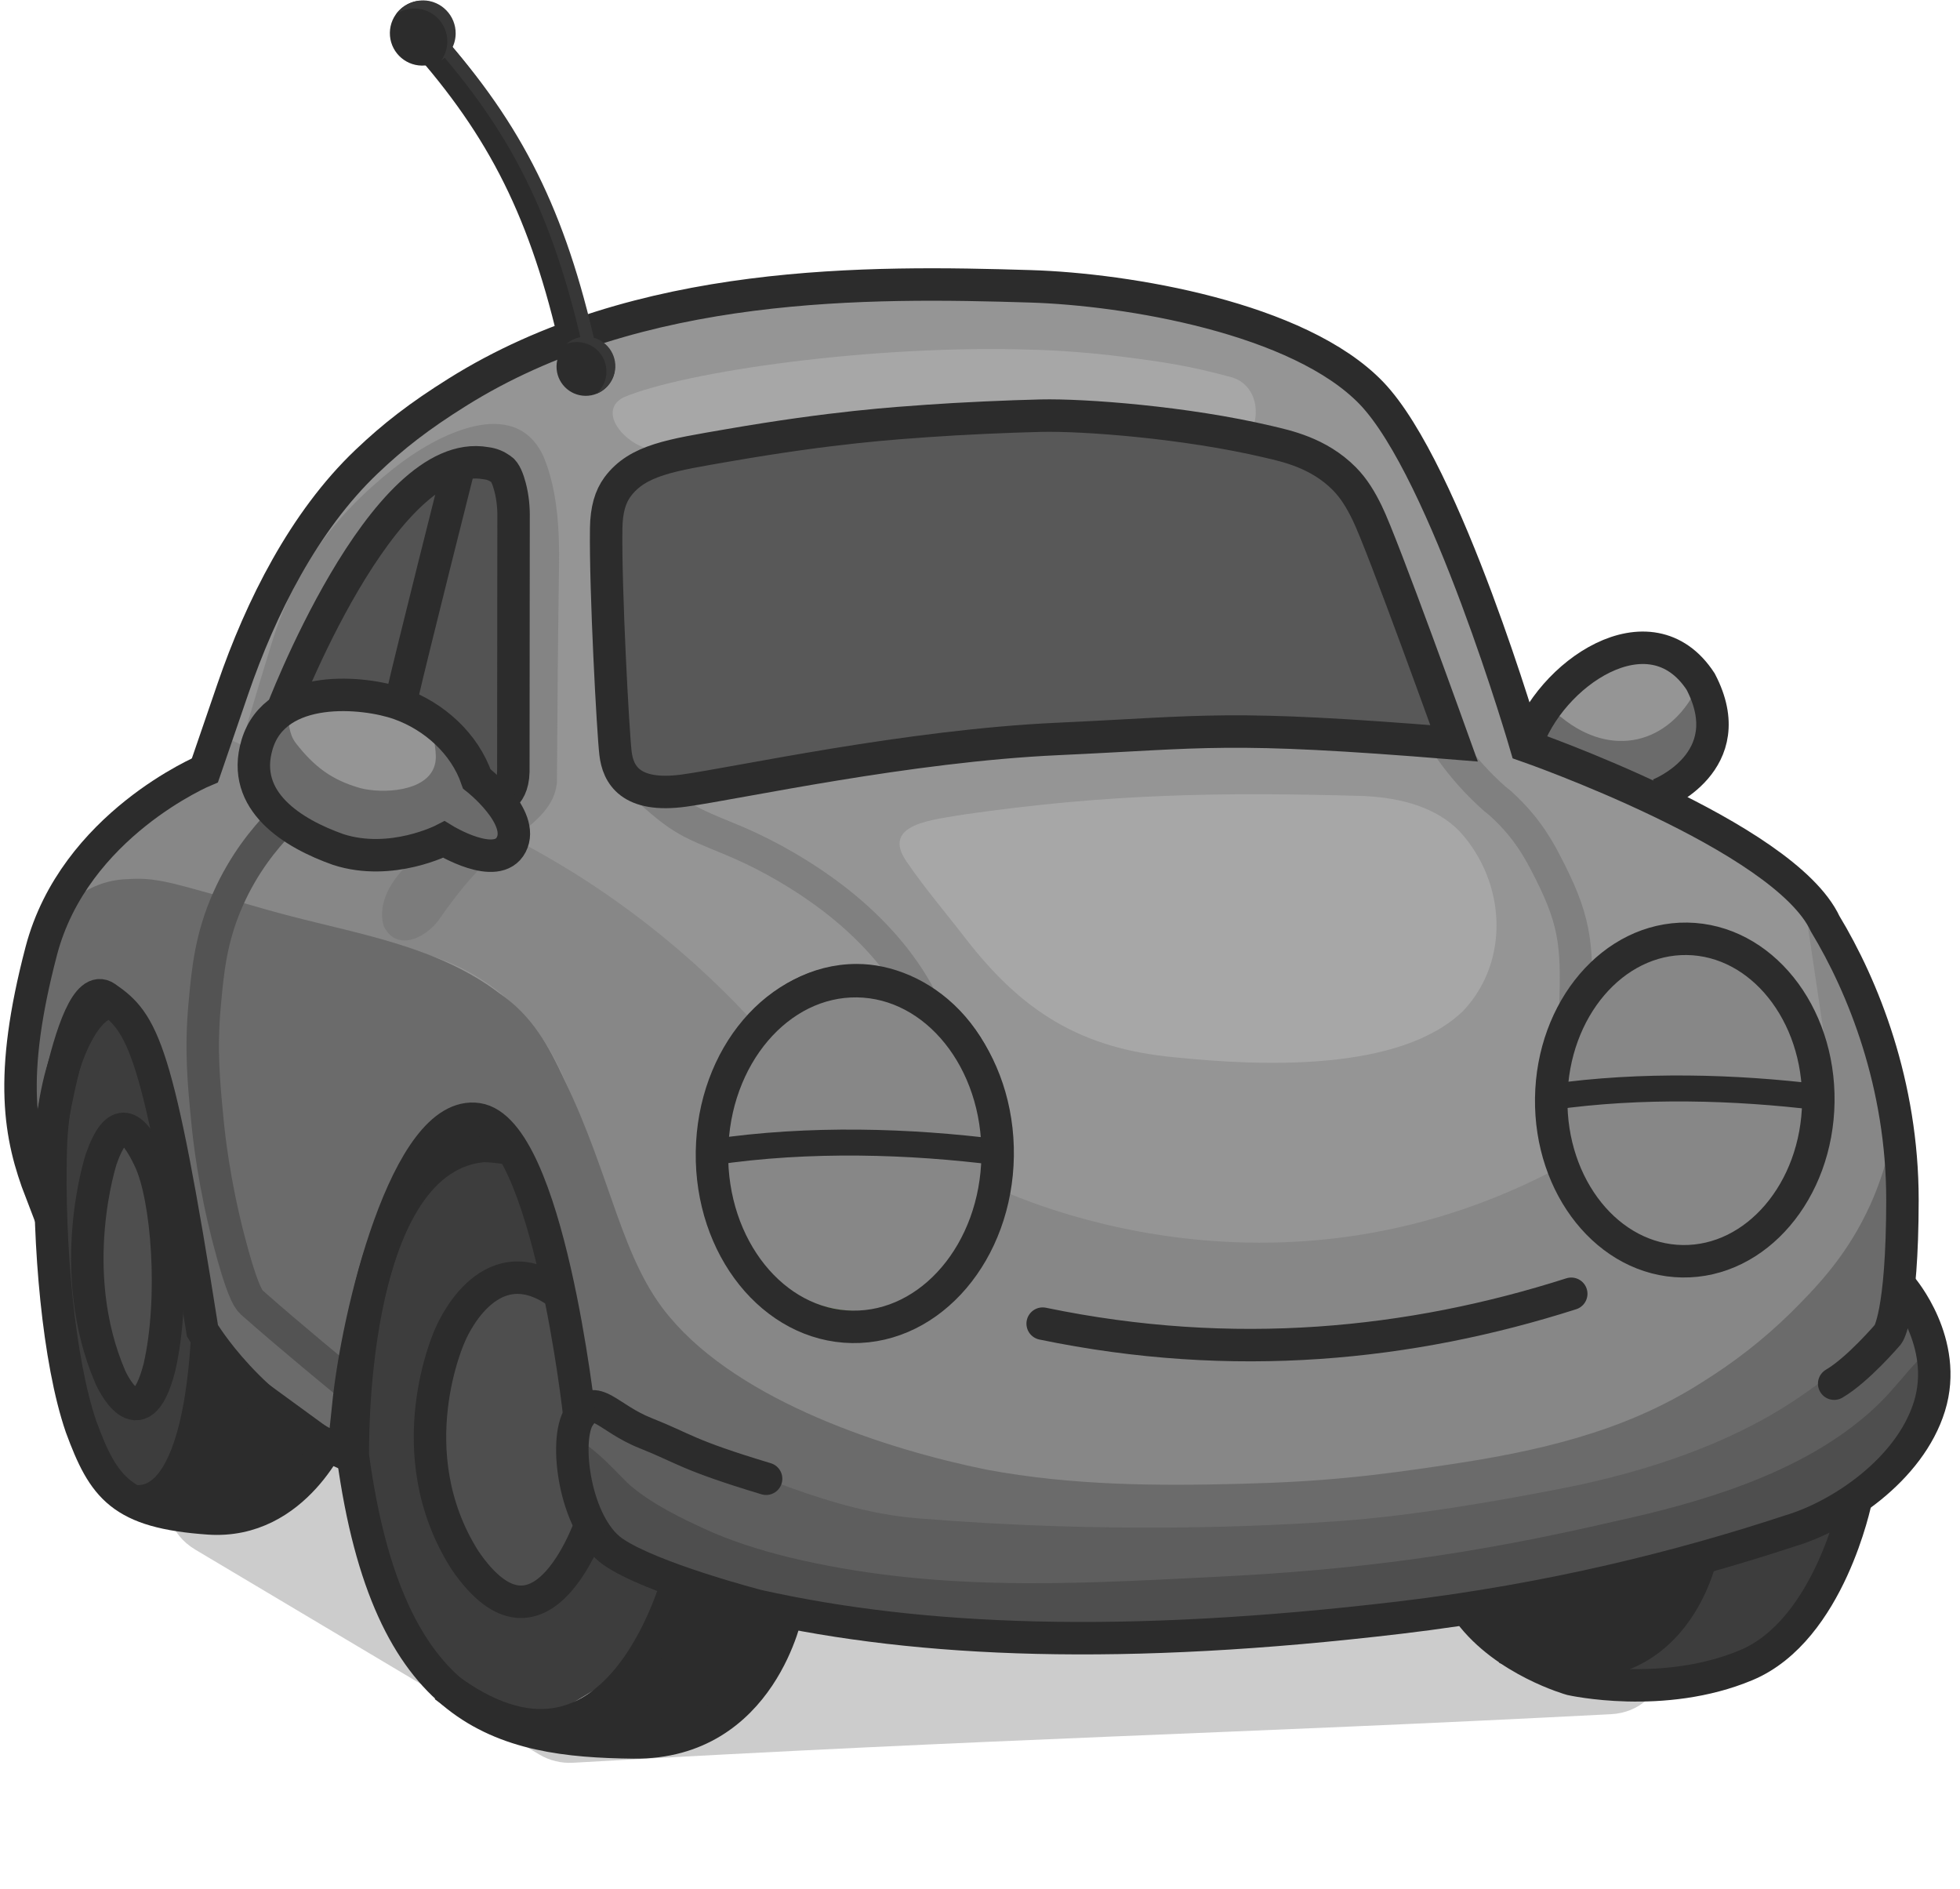 <svg width="302" height="291" viewBox="0 0 302 291" fill="none" xmlns="http://www.w3.org/2000/svg">
<g filter="url(#filter0_f_1138_7563)">
<path d="M83.13 270.308L30.102 238.734C22.245 234.055 25.562 222.001 34.706 222.001L208.108 222C209.762 222 211.384 222.456 212.796 223.318L252.411 247.494C259.943 252.09 257.036 263.622 248.225 264.078C189.043 267.139 155.687 267.702 88.285 271.559C86.491 271.662 84.675 271.228 83.13 270.308Z" fill="black" fill-opacity="0.2"/>
</g>
<path d="M236.092 114.177L213.704 62.777L204.13 54.687L187.162 48.241L155.998 42.719L129.351 45.083L98.125 49.451L78.356 55.435L66.788 63.489L59.956 69.82L46.359 83.995L37.665 97.34L33.593 111.903L31.883 118.789L21.93 123.785L12.135 134.404L6.52 145.084C6.52 145.084 2.718 158.281 2.628 158.999C2.537 159.718 3.392 172.502 3.392 172.502L5.85 180.248L7.901 171.927L11.975 157.205L15.567 152.916L22.03 161.041L24.741 173.441L30.058 194.4L31.194 205.018L39.791 215.664L52.417 222.217L56.623 198.346L62.844 179.004L70.162 173.009L77.544 173.596L80.308 182.307L83.409 189.903L86.757 202.483L87.905 212.3L88.958 217.616L89.365 228.193L102.169 242.46L121.532 247.241L153.813 252.929L171.842 250.35L205.76 250.041L237.631 245.363L275.835 235.715L290.103 226.281L297.468 217.066L297.31 205.823L294.021 199.515L291.714 192.42L292.844 180.706L288.971 159.447L281.184 142.633L271.216 132.047L253.519 122.79L259.269 119.343L263.407 110.572L257.913 101.821L250.227 100.1L240.01 106.703L236.041 114.196L236.061 114.196L236.092 114.177Z" fill="#959595"/>
<path d="M105.032 242.252L99.297 255.66L90.54 260.964L80.572 266.95L69.086 261.723L59.684 245.925L54.72 222.731L56.643 198.346L65.262 177.099L70.182 172.99L79.234 177.061L86.777 202.463L88.082 214.533L88.741 218.773L89.364 228.183L94.458 239.688L105.022 242.251L105.032 242.252Z" fill="#3D3D3D"/>
<path d="M284.986 231.607L282.179 242.418L273.349 253.371L260.733 259.219L246.087 259.547L246.316 256.84L255.073 250.946L261.44 243.567L263.189 239.492L284.986 231.607Z" fill="#3D3D3D"/>
<path d="M19.351 156.09L24.76 173.431L27.111 185.836L29.082 199.596C29.783 202.286 30.494 204.967 31.195 207.657C31.284 210.479 31.265 217.309 28.502 223.73C28.502 223.73 26.598 228.153 22.102 231.968C21.839 232.194 21.507 232.29 21.125 232.474C19.906 233.057 13.566 222.003 13.566 222.003L8.069 202.402L7.701 178.064L10.373 160.031L17.686 154.356L19.351 156.07L19.361 156.071L19.351 156.09Z" fill="#3D3D3D"/>
<path d="M74.533 173.704L74.72 175.317L69.846 176.906L68.859 175.342L72.556 173.465L74.533 173.704Z" fill="#2C2C2C"/>
<path d="M193.16 65.57C191.693 67.449 193.248 67.101 190.855 67.277C180.965 67.243 167.342 65.236 157.641 65.255C142.909 65.982 122.695 68.149 108.277 69.291C105.674 69.523 103.01 69.774 100.527 69.248C96.782 68.854 91.808 63.611 95.982 61.252C105.482 57.199 134.685 53.062 159.016 53.874C163.015 53.942 168.609 54.413 172.223 54.865C179.441 55.77 183.322 56.366 189.817 58.131C192.686 58.972 194.18 62.104 193.191 65.5L193.15 65.57L193.16 65.57Z" fill="#A7A7A7"/>
<path d="M210.417 122.634C188.134 121.991 170.698 122.268 148.269 125.514C144.258 126.266 135.419 126.798 139.791 132.882C142.455 136.791 145.799 140.71 148.734 144.523C157.481 155.84 166.549 161.562 181.041 162.883C194.243 164.244 215.781 165.186 225.49 155.686C232.713 147.979 232.018 135.888 224.93 128.105C221.254 124.291 215.763 122.951 210.617 122.657L210.427 122.654L210.417 122.634Z" fill="#A7A7A7"/>
<path d="M265.379 145.653L275.048 153.364L280.563 164.795L280.101 174.569L276.157 185.863L268.177 192.058L255.203 195.021L246.469 188.273L238.494 172.696L242.53 155.083L256.888 144.25L265.379 145.633L265.379 145.653Z" fill="#CAF698"/>
<path d="M146.123 156.926L151.274 167.232L153.034 182.439L149.95 189.645L143.546 198.133L130.585 202.236L119.064 198.779L110.976 186.12L109.9 169.283L116.036 156.5L125.362 152.015L137.945 151.207L146.123 156.926Z" fill="#CAF698"/>
<path d="M79.383 246.209C82.95 251.331 86.745 242.035 89.543 236.615C91.8 232.737 88.232 213.253 87.595 208.894C86.766 205.321 86.183 202.063 84.137 199.063C82.8 197.433 76.514 199.192 74.695 200.496C71.965 202.527 70.891 208.332 69.701 212.465C68.153 217.853 67.824 235 69.866 240.4L79.383 246.219L79.383 246.209Z" fill="#4E4E4E"/>
<path d="M13.9 185.804C13.798 207.315 18.785 214.448 20.698 215.676C22.947 217.118 25.769 203.198 25.522 193.363C28.177 191.641 25.918 182.608 21.418 177.002C20.583 175.96 19.001 174.027 17.676 174.378C16.802 174.605 16.597 175.692 14.926 181.248C13.907 184.634 13.752 184.992 13.9 185.814L13.9 185.804Z" fill="#4E4E4E"/>
<path d="M79.645 129.42C85.39 132.523 88.829 134.693 91.048 136.156C102.104 143.437 110.114 151.053 115.383 156.69L109.422 169.135L109.04 181.741L114.98 192.818L119.387 199.283L127.768 202.735L144.186 197.432L148.319 188.981L151.311 181.963C151.311 181.963 194.283 204.908 241.077 179.404L244.632 188.766L255.638 193.986L269.304 192.974L277.426 186.661L280.759 172.658L281.907 165.203L277.952 138.643L288.671 152.61L292.095 170.972C291.68 173.356 291.276 175.74 290.871 178.125C290.401 180.878 288.835 185.436 286.092 190.477C282.065 197.839 277.159 202.329 274.261 204.917C269.043 209.602 263.604 212.963 257.339 215.973C251.911 218.575 234.486 226.393 207.905 228.338C192.357 229.473 176.838 229.968 165.886 228.689C148.254 226.634 144.698 224.932 141.21 224.092C121.826 219.39 109.344 212.549 102.012 202.231C98.797 197.714 96.237 190.827 96.237 190.827C93.381 185.005 92.509 178.241 86.429 165.092C85.895 163.944 84.935 161.9 83.229 159.515C82.523 158.515 80.248 155.431 76.648 152.639C71.674 148.766 66.725 147.225 63.885 146.563C57.951 144.727 46.517 142.811 40.583 140.975C26.369 134.279 18.492 135.385 13.825 137.207C12.789 137.612 10.656 139.141 10.274 138.626C9.332 137.362 18.593 127.695 26.363 120.857C27.404 119.432 28.596 117.919 29.958 116.369C31.097 115.075 32.224 113.911 33.309 112.867C40.012 116.214 47.743 119.617 56.469 122.713C64.787 125.664 72.577 127.817 79.615 129.409L79.645 129.42Z" fill="#878787"/>
<path opacity="0.42" d="M63.416 132.697C60.591 135.087 57.983 139.019 59.15 142.727C61.239 146.897 66.068 144.247 67.942 141.244C70.117 138.145 72.746 134.773 75.675 132.135C78.917 128.591 85.334 126.064 85.814 120.531C85.875 109.44 85.975 98.341 86.137 87.202C86.213 81.922 85.963 75.718 83.799 70.446C79.401 60.611 67.118 67.004 60.632 72.181C51.304 79.566 45.333 87.881 41.912 98.932C40.644 102.974 39.434 107.077 38.236 111.07C38.068 111.628 37.877 112.415 38 112.867C38.38 114.253 44.961 109.428 46.354 109.218C49.181 108.069 51.844 108.537 54.532 108.686C56.382 108.713 58.236 108.48 60.477 109.102C62.13 109.596 63.873 110.072 65.31 110.982C67.16 112.369 69.596 114.775 71.541 116.473C73.319 118.019 74.249 119.443 75.797 121.606C77.255 123.867 78.897 125.821 78.558 128.496C78.352 129.613 78.013 130.899 76.946 131.393C72.718 131.932 67.298 129.093 63.587 132.58L63.425 132.707L63.416 132.697Z" fill="#6F6F6F"/>
<path d="M4.213 151.022C5.23 143.666 11.267 135.592 19.71 135.434C23.265 135.156 26.004 135.906 29.521 136.847C34.632 138.221 39.699 139.814 44.721 141.117C55.74 143.987 67.613 145.919 76.932 153.005C81.983 156.439 84.525 161.096 86.979 166.392C94.262 181.399 95.698 194.101 103.211 202.931C114.203 216.022 136.69 223.288 152.026 226.411C165.352 228.884 178.479 228.914 191.135 228.587C203.791 228.261 211.474 227.412 223.682 225.558C235.89 223.705 249.867 220.867 262.192 212.985C267.228 209.858 271.78 206.303 275.889 202.272C279.532 198.645 284.12 193.971 287.542 186.93C289.149 183.723 290.434 179.961 291.213 176.592C291.799 174.09 292.051 171.843 292.207 172.186C292.795 178.535 293.478 188.676 293.649 194.099C292.963 197.999 291.232 202.145 289.738 205.863C287.756 209.435 283.766 211.487 281.723 215.158C280.415 217.1 278.677 219.655 277.38 221.516C276.534 222.614 276.379 222.982 275.405 223.268C267.362 224.771 225.783 234.11 208.514 237.31C202.999 237.66 181.11 240.193 174.704 240.551C162.96 240.051 136.757 242.151 130.08 241.854C127.602 241.739 126.645 240.815 123.85 239.744C115.531 236.183 97.232 228.377 92.75 226.442C90.354 225.447 90.401 222.188 89.464 219.894C86.021 210.453 85.871 200.05 83.149 190.499C81.805 186.659 80.172 179.955 78.396 176.209C75.876 172.752 70.183 172.239 66.806 174.751C64.734 176.201 63.731 179.197 62.679 181.382C59.629 188.978 56.734 201.008 53.74 210.285C52.43 213.727 53.669 218.605 53.252 221.869C52.957 223.605 52.351 222.306 50.718 221.833C49.105 221.299 46.231 217.757 44.499 217.182C41.108 215.853 37.269 215.737 35.712 212.044C34.094 209.171 32.263 205.754 30.704 202.931C29.709 201.196 29.285 200.05 29.052 198.206C28.462 194.077 26.855 182.783 25.984 176.67C25.569 174.233 25.631 172.694 24.681 170.63C23.07 167.246 20.77 162.393 19.021 158.847C17.497 155.675 15.429 154.154 12.5 157.522C9.01 161.632 8.98 167.112 7.558 172.072C6.305 176.445 2.764 177.163 3.113 173.128C3.306 165.96 2.945 157.764 4.201 151.161L4.223 151.012L4.213 151.022Z" fill="#6B6B6B"/>
<path d="M261.4 106.124C257.127 114.643 248.324 116.815 240.604 110.533C239.9 110.113 239.159 108.832 238.311 109.36C237.765 109.752 236.98 111.491 236.454 112.573C236.278 112.991 236.081 113.478 236.245 113.91C237.076 115.212 239.615 116.679 240.824 117.447C243.47 118.465 247.036 119.447 249.773 120.377C251.097 120.816 251.95 121.268 253.381 121.899C254.931 122.592 255.941 123.307 257.202 121.865C259.153 119.713 262.22 117.877 263.16 115.13C263.43 114.444 263.7 113.748 263.98 113.052C264.368 111.847 265.296 110.581 264.503 109.409C263.855 108.59 262.375 106.488 261.461 106.105L261.401 106.104L261.4 106.124Z" fill="#6B6B6B"/>
<path d="M66.986 112.595C66.556 113.969 67.556 116.063 66.959 117.945C65.739 122.028 58.825 122.287 55.507 121.409C51.105 120.155 48.414 118.106 45.606 114.515C43.23 111.49 46.254 107.104 40.55 114.202C37.097 118.502 38.962 125.77 44.026 128.304C49.832 130.688 55.942 132.797 62.327 131.869C65.569 131.046 68.885 129.954 72.187 131.202C74.189 131.761 77.238 131.865 78.632 130.255C80.941 126.858 74.343 121.832 72.42 119.294C70.874 117.642 68.825 113.411 67.387 112.52C67.258 112.459 67.118 112.447 67.017 112.545L66.986 112.585L66.986 112.595Z" fill="#6B6B6B"/>
<path opacity="0.74" d="M208.12 74.019L213.941 87.834L220.418 106.72L222.719 114.224L211.387 114.3L188.354 112.276L162.789 113.836L133.836 116.547L106.299 121.689L99.323 120.627L95.032 117.915L93.329 102.229L93.103 77.153L98.705 72.903L115.636 68.808L152.706 63.525L180.097 67.102L193.752 68.26L203.131 69.116L208.12 74.009L208.12 74.019Z" fill="#424242"/>
<path opacity="0.74" d="M78.385 120.423L79.604 110.159L80.367 87.148L77.699 73.178L72.558 71.833L68.781 73.709L61.636 79.496L56.389 84.1L46.874 98.134L43.083 108.57L52.546 109.137L60.047 108.396L67.182 110.85L72.264 114.884L74.678 118.129L75.486 121.031L78.385 120.433L78.385 120.423Z" fill="#424242"/>
<path d="M293.961 201.664C292.605 202.044 291.146 203.323 289.481 205.049C284.434 210.307 277.072 215.931 270.12 219.49C261.04 224.249 250.459 227.396 240.63 229.304C230.049 231.381 217.317 233.537 206.554 234.311C195.231 235.127 171.076 236.327 141.328 233.896C128.172 232.815 115.87 226.667 103.355 222.055C99.684 220.711 96.781 216.119 93.316 216.409C89.25 216.82 87.343 222.113 88.118 225.864C88.727 229.404 91.553 236.635 94.487 239.128C96.255 240.624 98.177 241.942 100.15 243.121C106.645 246.935 117.502 247.922 125.463 250.008C134.408 251.798 143.314 252.807 152.213 252.936C160.219 253.282 176.428 252.066 185.853 252.463C191.4 252.743 190.539 252.791 195.811 251.997C209.834 249.85 226.974 248.558 241.064 245.262C246.664 243.913 252.515 242.478 258.155 241.119C263.566 239.727 268.428 238.908 273.349 236.819C278.111 234.638 282.671 231.923 287.504 228.983C292.194 226.241 295.251 221.644 296.776 216.486C298.165 212.406 300.261 200.335 294.081 201.635L293.981 201.664L293.961 201.664Z" fill="#5E5E5E"/>
<path d="M261.497 239.709L258.725 248.1L249.214 255.673L239.071 257.216L233.337 254.003L226.208 246.919L261.486 239.719L261.497 239.709Z" fill="#2C2C2C"/>
<path d="M122.364 247.853L119.047 255.196L112.296 262.809L107.206 266.916L94.112 269.196L86.47 264.425L93.456 262.656L98.376 255.127L103.344 244.918L109.131 244.471L122.363 247.873L122.364 247.853Z" fill="#2C2C2C"/>
<path d="M31.38 205.95C31.363 209.891 31.006 213.116 30.653 215.441C30.1 219.063 29.494 220.895 29.274 221.522C28.544 223.631 27.793 225.741 25.973 227.824C24.437 229.572 22.763 230.578 21.664 231.142C23.595 231.8 25.516 232.448 27.447 233.096L39.432 233.48L49.942 226.011L51.44 220.593L31.37 205.95L31.38 205.95Z" fill="#2C2C2C"/>
<path d="M298.454 210.341C297.081 222.322 289.44 228.502 279.283 233.725C274.04 236.67 265.828 238.141 259.191 239.995C248.713 242.503 238.602 245.987 228.153 247.186C218.033 248.47 202.703 251.128 191 252.618C185.961 253.256 184.35 252.632 178.618 252.729C170.225 252.878 159.78 251.746 151.487 251.876C143.521 252.251 138.527 251.818 130.828 250.287C123.698 248.843 116.96 248.656 110.196 246.137C102.506 243.346 93.568 241.036 90.527 232.781C89.092 228.98 86.278 224.399 87.3 222.193C89.055 219.798 95.455 227.432 97.076 228.805C100.464 231.695 104.893 233.849 108.47 235.481C112.314 237.297 117.113 238.807 121.488 239.89C143.543 245.2 164.221 244.09 186.46 242.962C209.068 241.889 226.755 239.485 248.791 234.374C261.773 231.541 276.707 227.227 287.248 218.299C289.06 216.805 290.725 215.079 292.231 213.311C293.754 211.683 298.916 204.687 298.456 210.201L298.454 210.331L298.454 210.341Z" fill="#4E4E4E"/>
<path d="M53.055 212.717C53.055 212.717 44.634 205.824 38.759 200.619C38.166 200.09 37.153 198.265 35.296 191.148C32.946 182.163 32.189 175.011 31.963 172.677C31.397 166.869 30.901 161.751 31.532 154.819C32.008 149.576 32.471 144.492 35.148 138.49C37.588 132.985 40.825 129.101 43.16 126.695" stroke="#535353" stroke-width="5" stroke-miterlimit="10"/>
<path d="M142.477 155.226C142.477 155.226 139.118 146.136 127.073 137.421C121.719 133.543 116.616 130.969 112.589 129.31C106.167 126.657 105.092 126.331 99.908 121.696" stroke="#808080" stroke-width="5" stroke-miterlimit="10"/>
<path d="M242.722 155.586C243.114 145.111 242.685 141.554 237.994 132.635C235.571 128.019 233.235 125.655 231.172 123.745C230.915 123.512 230.638 123.328 230.371 123.104C227.754 120.805 225.451 118.232 223.442 115.402C223.177 115.029 222.933 114.635 222.709 114.232" stroke="#808080" stroke-width="5" stroke-miterlimit="10"/>
<path d="M297.293 216.652L294.905 215.911L294.905 215.913L297.293 216.652ZM275.813 235.833L275.106 233.435L275.068 233.446L275.03 233.459L275.813 235.833ZM215.653 249.203L215.947 251.685L215.947 251.685L215.653 249.203ZM116.799 247.391L116.175 249.811L116.215 249.822L116.255 249.831L116.799 247.391ZM94.428 239.036L92.997 241.086L92.998 241.087L94.428 239.036ZM117.322 230.2C118.644 230.599 120.039 229.849 120.437 228.527C120.835 227.205 120.086 225.811 118.764 225.413L117.322 230.2ZM293.067 198.389C291.171 200.018 291.171 200.018 291.17 200.017C291.17 200.017 291.17 200.016 291.169 200.016C291.169 200.015 291.168 200.015 291.168 200.014C291.167 200.013 291.167 200.013 291.167 200.013C291.167 200.013 291.169 200.015 291.172 200.019C291.179 200.027 291.192 200.043 291.211 200.067C291.25 200.114 291.312 200.191 291.393 200.297C291.556 200.508 291.795 200.832 292.079 201.255C292.647 202.104 293.38 203.332 294.025 204.831C295.323 207.849 296.189 211.773 294.905 215.911L297.293 216.652L299.681 217.393C301.44 211.724 300.193 206.517 298.618 202.855C297.826 201.014 296.931 199.515 296.232 198.472C295.882 197.949 295.577 197.535 295.354 197.246C295.243 197.101 295.152 196.987 295.085 196.906C295.052 196.865 295.025 196.832 295.004 196.808C294.994 196.795 294.985 196.785 294.978 196.777C294.975 196.773 294.972 196.77 294.97 196.767C294.968 196.765 294.967 196.764 294.966 196.763C294.966 196.762 294.965 196.761 294.965 196.761C294.964 196.76 294.963 196.759 293.067 198.389ZM297.293 216.652L294.905 215.913C293.581 220.195 290.498 224.044 286.7 227.138C282.908 230.226 278.59 232.408 275.106 233.435L275.813 235.833L276.52 238.231C280.669 237.008 285.575 234.503 289.857 231.015C294.133 227.533 297.973 222.916 299.682 217.39L297.293 216.652ZM275.813 235.833L275.03 233.459C258.552 238.895 238.48 243.98 215.359 246.72L215.653 249.203L215.947 251.685C239.451 248.9 259.852 243.731 276.596 238.207L275.813 235.833ZM215.653 249.203L215.359 246.72C173.033 251.733 142.147 250.476 117.343 244.95L116.799 247.391L116.255 249.831C141.774 255.515 173.259 256.742 215.947 251.685L215.653 249.203ZM116.799 247.391C117.423 244.97 117.423 244.97 117.423 244.97C117.423 244.97 117.423 244.97 117.423 244.97C117.423 244.97 117.422 244.97 117.422 244.969C117.42 244.969 117.418 244.968 117.414 244.967C117.407 244.966 117.396 244.963 117.381 244.959C117.352 244.951 117.307 244.94 117.248 244.924C117.13 244.893 116.955 244.847 116.728 244.786C116.275 244.664 115.619 244.485 114.812 244.257C113.196 243.8 110.984 243.15 108.594 242.375C103.689 240.784 98.451 238.793 95.857 236.985L94.428 239.036L92.998 241.087C96.295 243.385 102.243 245.571 107.051 247.131C109.518 247.931 111.794 248.6 113.452 249.068C114.282 249.303 114.959 249.488 115.43 249.614C115.666 249.678 115.85 249.726 115.977 249.76C116.04 249.776 116.088 249.789 116.122 249.798C116.138 249.802 116.151 249.805 116.16 249.808C116.164 249.809 116.168 249.81 116.17 249.81C116.172 249.811 116.173 249.811 116.173 249.811C116.174 249.811 116.174 249.811 116.174 249.811C116.175 249.811 116.175 249.811 116.799 247.391ZM94.428 239.036L95.859 236.986C93.722 235.494 91.993 231.982 91.17 227.92C90.775 225.969 90.627 224.065 90.706 222.49C90.791 220.817 91.114 219.867 91.345 219.523L89.27 218.129L87.195 216.734C86.194 218.223 85.811 220.289 85.713 222.238C85.609 224.285 85.803 226.609 86.269 228.913C87.171 233.363 89.253 238.472 92.997 241.086L94.428 239.036ZM89.27 218.129L91.345 219.523C91.797 218.85 91.866 219.073 91.497 219.136C91.225 219.182 91.225 219.035 91.895 219.403C92.596 219.789 93.217 220.243 94.452 221.006C95.567 221.696 96.93 222.464 98.593 223.122L99.512 220.797L100.432 218.473C99.142 217.963 98.055 217.356 97.081 216.753C96.226 216.225 95.118 215.47 94.305 215.023C93.46 214.558 92.162 213.952 90.661 214.206C89.063 214.477 87.974 215.575 87.195 216.734L89.27 218.129ZM99.512 220.797L98.593 223.122C104.201 225.34 104.892 226.458 117.322 230.2L118.043 227.807L118.764 225.413C106.559 221.738 106.638 220.927 100.432 218.473L99.512 220.797Z" fill="#2C2C2C"/>
<path d="M255.605 122.409C255.605 122.409 268.528 117.415 262.038 105C254.259 93.086 238.642 103.861 235.112 114.891" stroke="#2C2C2C" stroke-width="5" stroke-miterlimit="10"/>
<path d="M76.142 123.24C76.142 123.24 78.984 123.181 79.096 118.892L79.131 79.859C79.165 78.239 79.008 76.627 78.601 75.061C78.288 73.856 77.835 72.669 77.221 72.28C76.478 71.76 75.802 71.47 74.874 71.356C58.904 68.504 43.229 110.112 43.229 110.112" stroke="#2C2C2C" stroke-width="5" stroke-miterlimit="10"/>
<path d="M70.684 72.025C70.684 72.025 63.384 100.962 61.953 107.252" stroke="#2C2C2C" stroke-width="5" stroke-miterlimit="10"/>
<path d="M73.461 119.982C73.461 119.982 80.976 125.872 78.774 130.12C76.573 134.369 68.395 129.33 68.395 129.33C68.395 129.33 60.333 133.523 52.121 130.874C45.195 128.424 36.986 123.464 39.614 114.691C42.472 105.142 56.164 106.52 61.517 108.418C66.87 110.316 71.579 114.524 73.461 119.982Z" stroke="#2C2C2C" stroke-width="5" stroke-miterlimit="10"/>
<path d="M142.967 64.842C138.011 65.2 128.452 65.781 112.219 68.597C103.436 70.12 98.265 70.835 95.165 74.99C94.033 76.514 93.443 78.536 93.402 81.385C93.264 90.914 94.456 112.844 94.84 116.06C95.223 119.276 97.09 122.953 105.468 121.784C113.836 120.615 139.842 114.892 162.979 113.837C186.117 112.782 188.754 111.64 224.046 114.511C224.046 114.511 213.039 83.829 210.639 78.983C209.677 77.029 208.662 75.294 207.135 73.742C203.143 69.714 198.117 68.701 195.386 68.051C182.678 65.057 167.023 63.88 160.39 64.034C155.538 64.144 147.933 64.484 142.977 64.842L142.967 64.842Z" stroke="#2C2C2C" stroke-width="5" stroke-miterlimit="10"/>
<path d="M285.954 231.051C285.954 231.051 281.913 251.125 269.094 256.509C256.275 261.894 242.079 258.688 242.079 258.688C242.079 258.688 231.949 255.861 226.377 248.4" stroke="#2C2C2C" stroke-width="5" stroke-miterlimit="10"/>
<path d="M262.285 239.06C262.285 239.06 257.748 263.617 231.877 253.832" stroke="#2C2C2C" stroke-width="5" stroke-miterlimit="10"/>
<path d="M121.3 247.997C121.3 247.997 117.471 268.624 97.662 268.427C77.233 268.221 59.819 264.238 54.376 224.325C54.376 224.325 53.38 179.176 73.98 176.584C73.98 176.584 74.863 176.357 78.795 176.974" stroke="#2C2C2C" stroke-width="5" stroke-miterlimit="10"/>
<path d="M104.666 242.617C104.666 242.617 95.243 280.025 68.494 259.765" stroke="#2C2C2C" stroke-width="5" stroke-miterlimit="10"/>
<path d="M91.332 233.911C91.332 233.911 83.604 257.912 71.618 240.316C61.058 223.622 69.339 205.7 69.339 205.7C69.339 205.7 75.066 191.431 85.926 199.089" stroke="#2C2C2C" stroke-width="5" stroke-miterlimit="10"/>
<path d="M51.451 220.592C51.451 220.592 45.643 234.86 32.156 233.914C18.668 232.969 15.952 229.189 12.498 219.808C9.005 209.636 7.444 191.732 7.814 177.226C8.184 162.719 14.107 152.954 17.78 154.778" stroke="#2C2C2C" stroke-width="5" stroke-miterlimit="10"/>
<path d="M15.606 178.518C15.606 178.518 9.926 195.758 17.018 212.192C17.018 212.192 21.531 222.379 24.561 210.671C27.017 199.946 25.8 184.507 23.094 178.737C20.397 172.967 18.005 171.742 15.606 178.518Z" stroke="#2C2C2C" stroke-width="5" stroke-miterlimit="10"/>
<path d="M242.1 199.311C217.373 207.208 190.067 210.015 160.655 203.911" stroke="#2C2C2C" stroke-width="5" stroke-miterlimit="10" stroke-linecap="round"/>
<path d="M31.943 205.728C31.707 208.875 30.846 231.735 20.952 231.282" stroke="#2C2C2C" stroke-width="5" stroke-miterlimit="10"/>
<path d="M89.28 218.14C89.28 218.14 84.459 174.005 73.561 172.407C62.663 170.809 54.968 202.811 53.646 216.773L52.904 223.823C38.543 217.515 31.194 205.007 31.194 205.007C24.28 161.052 22.02 157.569 16.296 153.636C10.573 149.702 6.301 183.604 6.301 183.604C3.044 175.126 1.256 165.949 6.359 146.501C11.461 127.053 31.575 118.673 31.575 118.673L35.877 106.134C40.189 93.575 46.862 80.281 56.476 71.129C60.654 67.149 64.609 64.096 70.412 60.46C98.419 42.884 134.056 43.35 158.758 44.108C173.683 44.564 200.172 48.968 211.325 60.571C222.813 72.559 235.111 114.891 235.111 114.891C235.111 114.891 274.905 128.719 281.218 142.302C287.098 152.028 293.141 167.047 293.133 184.879C293.115 202.711 290.913 205.569 290.913 205.569C290.913 205.569 286.253 211.042 282.612 213.16" stroke="#2C2C2C" stroke-width="5" stroke-miterlimit="10" stroke-linecap="round"/>
<path d="M132.089 153.654C121.21 153.496 112.224 164.197 112.03 177.566C111.837 190.934 120.499 201.891 131.388 202.049C142.277 202.206 151.252 191.505 151.446 178.137C151.64 164.768 142.978 153.812 132.089 153.654ZM131.424 199.529C122.355 199.398 114.188 189.838 114.357 178.2C114.526 166.561 122.954 158.092 132.023 158.224C141.092 158.355 147.022 167.032 146.854 178.67C146.685 190.309 140.493 199.66 131.424 199.529Z" fill="#8AC155"/>
<path d="M259.86 146.934C249.821 146.788 241.536 156.739 241.356 169.148C241.176 181.557 249.17 191.743 259.208 191.889C269.247 192.034 277.532 182.083 277.712 169.675C277.892 157.266 269.899 147.079 259.86 146.934ZM259.242 189.559C250.873 189.438 243.337 180.528 243.494 169.679C243.651 158.83 251.431 150.953 259.8 151.074C268.169 151.195 273.648 159.265 273.491 170.114C273.334 180.962 267.611 189.68 259.242 189.559Z" fill="#8AC155"/>
<path d="M131.682 190.338C128.542 190.338 126.002 186.678 126.002 182.168C126.002 177.658 128.542 173.998 131.682 173.998C134.822 173.998 137.362 177.658 137.362 182.168C137.362 186.678 134.822 190.338 131.682 190.338Z" fill="#2C2C2C"/>
<path d="M259.232 179.338C256.342 179.338 254.002 175.908 254.002 171.668C254.002 167.428 256.342 163.998 259.232 163.998C262.122 163.998 264.462 167.428 264.462 171.668C264.462 175.908 262.122 179.338 259.232 179.338Z" fill="#2C2C2C"/>
<path d="M152.5 175.999C142.5 177.84 124.019 177.968 111 175.999C111 191.34 119.99 202.001 132.554 201.999C141.5 201.997 151.5 192.567 152.5 175.999Z" fill="#878787"/>
<path d="M277.501 166.499C268.527 167.863 253.185 167.957 241.501 166.499C238.001 179.499 247.001 191.999 260.446 191.999C271.721 191.999 281.501 179.499 277.501 166.499Z" fill="#878787"/>
<path d="M153.75 177.499C140.383 175.812 124.788 175.249 109.75 177.499C109.75 163.437 119.218 150.499 132.027 150.499C141.496 150.499 153.75 158.937 153.75 177.499Z" fill="#878787" stroke="#2C2C2C" stroke-width="4"/>
<path d="M280 168.999C267.544 167.499 253.013 166.999 239 168.999C239 156.499 247.822 144.999 259.758 144.999C268.582 144.999 280 152.499 280 168.999Z" fill="#878787" stroke="#2C2C2C" stroke-width="4"/>
<path d="M259.233 194.301C247.864 194.136 238.816 182.884 239.015 169.165C239.214 155.447 248.584 144.461 259.953 144.626C271.322 144.791 280.37 156.043 280.171 169.762C279.972 183.48 270.602 194.465 259.233 194.301Z" stroke="#2C2C2C" stroke-width="5" stroke-miterlimit="10"/>
<path d="M131.324 204.407C119.165 204.23 109.489 192.169 109.702 177.461C109.915 162.752 119.937 150.976 132.096 151.152C144.254 151.328 153.931 163.39 153.718 178.098C153.504 192.807 143.483 204.583 131.324 204.407Z" stroke="#2C2C2C" stroke-width="5" stroke-miterlimit="10"/>
<path d="M89.283 55.599C84.689 34.257 78.421 21.023 66.234 6.999" stroke="#2C2C2C" stroke-width="5"/>
<path d="M91.283 55.627C86.689 34.285 80.421 21.051 68.234 7.026" stroke="#373737" stroke-width="2"/>
<path d="M90.186 60.979C92.671 61.015 94.714 59.029 94.75 56.544C94.786 54.059 92.801 52.016 90.316 51.98C87.831 51.944 85.787 53.929 85.751 56.414C85.715 58.899 87.701 60.943 90.186 60.979Z" fill="#2C2C2C"/>
<path d="M64.999 10.107C67.76 10.147 70.031 7.941 70.071 5.18C70.111 2.419 67.905 0.148 65.144 0.108C62.383 0.068 60.112 2.274 60.072 5.035C60.032 7.796 62.238 10.067 64.999 10.107Z" fill="#2C2C2C"/>
<path d="M65.214 0.059C68.014 0.099 70.251 2.402 70.21 5.202C70.185 6.922 69.303 8.429 67.97 9.33C68.552 8.518 68.906 7.523 68.922 6.453C68.963 3.653 66.726 1.351 63.926 1.31C62.856 1.295 61.851 1.62 61.023 2.178C61.962 0.882 63.494 0.044 65.214 0.069L65.214 0.059Z" fill="#373737"/>
<path d="M91.365 51.997C93.806 52.613 95.281 55.084 94.675 57.516C94.304 59.011 93.217 60.155 91.879 60.666C92.558 60.075 93.07 59.283 93.303 58.346C93.919 55.905 92.434 53.433 89.993 52.828C89.056 52.594 88.115 52.67 87.27 52.988C88.354 52.044 89.87 51.626 91.375 51.998L91.365 51.997Z" fill="#373737"/>
<defs>
<filter id="filter0_f_1138_7563" x="6.691" y="203" width="269.037" height="87.574" filterUnits="userSpaceOnUse" color-interpolation-filters="sRGB">
<feFlood flood-opacity="0" result="BackgroundImageFix"/>
<feBlend mode="normal" in="SourceGraphic" in2="BackgroundImageFix" result="shape"/>
<feGaussianBlur stdDeviation="9.5" result="effect1_foregroundBlur_1138_7563"/>
</filter>
</defs>
</svg>
